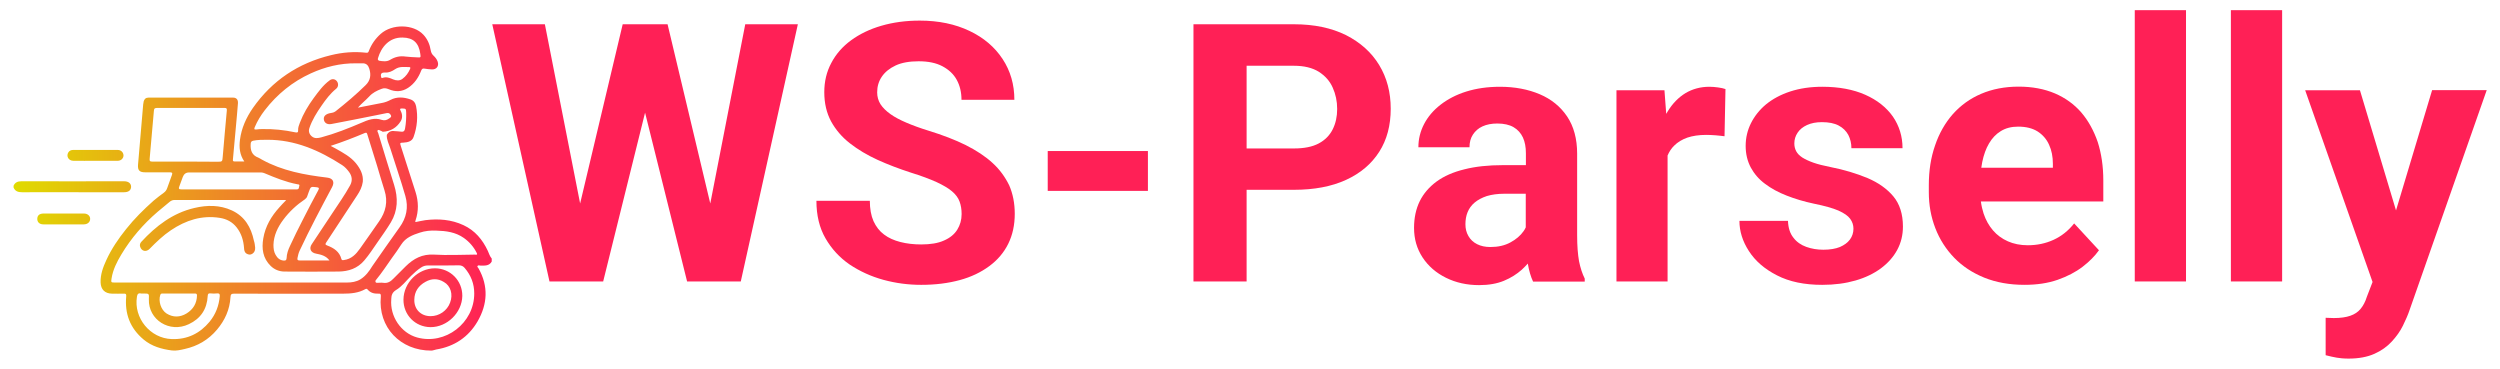 <?xml version="1.0" encoding="utf-8"?>
<!-- Generator: Adobe Illustrator 28.3.0, SVG Export Plug-In . SVG Version: 6.00 Build 0)  -->
<svg version="1.1" id="Layer_1" xmlns="http://www.w3.org/2000/svg" xmlns:xlink="http://www.w3.org/1999/xlink" x="0px" y="0px"
	 viewBox="0 0 1844 272" style="enable-background:new 0 0 1844 272;" xml:space="preserve">
<style type="text/css">
	.st0{fill:url(#SVGID_1_);}
	.st1{fill:#FF2056;}
</style>
<linearGradient id="SVGID_1_" gradientUnits="userSpaceOnUse" x1="10" y1="139.123" x2="362.541" y2="139.123">
	<stop  offset="0" style="stop-color:#E0DB00"/>
	<stop  offset="1" style="stop-color:#FF2056"/>
</linearGradient>
<path class="st0" d="M359.8,185c-3.9-8.3-9.5-15-17.9-18.9c-9-4.2-18.5-4.9-28.2-3.7c-2.4,0.3-4.8,1-7.2,1.4
	c-0.1-0.2-0.2-0.2-0.2-0.3c0-0.3,0.1-0.6,0.2-0.9c2.4-7,2.2-14,0-21c-3.6-11.3-7.2-22.5-10.8-33.7c-0.8-2.6-0.8-2.6,1.9-2.7
	c3.2-0.2,6.4-0.9,7.5-4.3c2.6-7.3,3.3-14.9,1.8-22.6c-0.5-2.4-1.8-4.2-4.2-5c-4.9-1.7-10-2.1-14.7,0.4c-2.1,1.1-4.2,1.9-6.6,2.3
	c-5.8,1.1-11.6,2.3-17.4,3.4c2.6-3,5.7-5.4,8.3-8.2c2.5-2.8,5.6-4.3,9-5.6c1.9-0.8,3.5-0.6,5.4,0.2c4.9,2.1,9.7,2,14.3-1
	c4.7-3.1,7.7-7.6,9.7-12.8c0.5-1.2,1.1-1.6,2.3-1.4c1.8,0.3,3.6,0.5,5.5,0.6c3.5,0.2,5.5-2.5,4.3-5.8c-0.6-1.7-1.7-3.1-3-4.3
	c-1.2-1.1-1.8-2.3-2.1-4c-0.7-4.4-2.4-8.3-5.5-11.6c-7.4-7.8-23-8-31.4-0.5c-3.9,3.5-6.8,7.6-8.7,12.5c-0.3,0.9-0.6,1.6-2,1.4
	c-8.8-1-17.5-0.3-26,1.8c-24,5.8-43.4,18.7-57.6,39c-4.9,7.1-8.4,14.8-9.5,23.4c-0.7,5.5-0.3,10.9,3.2,16c-2.7,0-4.9,0-7.2,0
	c-1.2,0-1.3-0.6-1.2-1.5c0.7-8,1.5-16.1,2.2-24.1c0.5-5.8,1.1-11.6,1.5-17.3c0.2-2.7-1.1-4.2-3.6-4.2c-20.8,0-41.6,0-62.4,0
	c-2,0-3,1.1-3.5,2.7c-0.2,0.8-0.3,1.6-0.4,2.4c-1.3,14.8-2.6,29.7-3.8,44.5c-0.3,4,1.1,5.5,5.2,5.5c6.1,0,12.2,0,18.3,0
	c1.6,0,2.1,0.4,1.5,2c-1.2,3.2-2.4,6.5-3.5,9.7c-0.5,1.4-1.2,2.4-2.4,3.3c-2.6,2-5.2,3.8-7.6,5.9C106,154.5,99.1,161.3,93,169
	c-5.7,7.1-10.8,14.6-14.6,22.9c-2.4,5.2-4.4,10.6-4.2,16.5c0.2,5.2,3.2,8.1,8.4,8.2c2.9,0,5.9,0.1,8.8,0c1.5-0.1,1.8,0.4,1.7,1.9
	c-1.2,12.9,2.8,23.6,12.9,32c6,5,13.2,7,20.8,8c3.2,0.4,6.4-0.4,9.5-1.1c9.5-2.1,17.5-6.8,23.8-14.3c5.8-6.9,9.4-14.8,9.9-23.9
	c0.1-2.1,0.7-2.6,2.8-2.6c26.8,0.1,53.6,0.1,80.4,0c5.6,0,11.2-0.5,16.2-3.3c0.7-0.4,1.2-0.4,1.7,0.2c2.1,2.5,4.8,3.2,7.9,3.1
	c1.7-0.1,2,0.3,1.9,2.1c-2.2,22.7,14.5,40,37.2,39.9c1.3,0,2.4-0.6,3.6-0.8c13.4-2.2,23.8-9.1,30.6-20.8c7.3-12.7,8.1-25.8,0.7-39
	c-0.3-0.6-1.3-1.2-0.7-1.9c0.4-0.6,1.4-0.3,2.1-0.2c3.1,0,6.4,0.4,8.3-3c0-0.7,0-1.5,0-2.2C361.2,189,360.7,186.9,359.8,185z
	 M302.5,50.8c-1.3,3-3.1,5.5-5.7,7.4c-2,1.5-4.5,1.3-6.7,0.4c-2.6-1.1-5.1-2.2-8-1.1c-0.5,0.2-0.8,0-0.9-0.5c-0.7-2.4,0-3.5,2.5-3.5
	c0.1,0,0.3,0,0.4,0c2.8,0.2,5.2-1,7.4-2.5c3.3-2.2,6.9-1.5,10.4-1.5C302.9,49.5,302.7,50.1,302.5,50.8z M278.8,42.9
	c2.4-8.3,8.5-15.5,18.2-15.2c7.8,0.1,11.9,3.9,13,12c0.4,2.8,0.4,2.8-2.4,2.6c-2.9-0.2-5.7-0.2-8.6-0.6c-4.1-0.6-7.7,0.3-11.2,2.4
	c-2.6,1.6-5.4,1.1-8.1,0.7C278.8,44.5,278.5,43.9,278.8,42.9z M187.9,93.8c1.9-4.5,4.4-8.6,7.4-12.5c9.1-11.8,20.4-21,34-27.2
	c10.5-4.8,21.6-7.5,33.2-7.4c1.5,0,3.1,0.1,4.6,0c3.3-0.2,4.6,1.8,5.3,4c1.4,4.5,0.9,8.6-2.7,12.1c-7,6.9-14.5,13.2-22.2,19.3
	c-1.5,1.2-3.2,1.1-4.7,1.5c-2.9,0.8-4.3,2.4-3.9,4.7c0.4,2.4,2.5,3.7,5.4,3.2c11.4-2.2,22.8-4.4,34.1-6.7c2.3-0.5,4.6-0.9,6.9-1.4
	c1.5-0.3,2.4,0.4,3,1.6c0.7,1.3-0.5,1.8-1.3,2.4c-1.7,1.2-3.3,1.7-5.5,1c-5.3-1.9-10.2,0.1-15,2.2c-9.6,4.1-19.4,8-29.5,10.7
	c-2.4,0.6-4.8,1.1-7-0.7c-1.9-1.6-2.6-3.8-1.8-6.1c2-6,5.4-11.4,9-16.6c3.1-4.5,6.4-8.9,10.7-12.4c1.8-1.4,1.9-4,0.5-5.7
	c-1.3-1.6-3.5-1.9-5.3-0.5c-4.8,3.5-8.2,8.3-11.7,13c-4.1,5.6-7.7,11.6-10.2,18.2c-0.7,1.8-1.4,3.6-1.3,5.5c0.1,1.8-0.6,1.9-2.1,1.6
	c-8.1-1.7-16.2-2.6-24.5-2.4c-1.4,0-2.8,0.1-4.2,0.3C187.5,95.7,187.3,95.2,187.9,93.8z M262.6,120.5c-4-4.9-9.5-7.8-14.8-10.8
	c-1.1-0.6-2.3-1.2-3.9-2.1c8.9-2.9,17.1-6.1,25.2-9.5c1.2-0.5,1.5-0.1,1.8,0.9c2.4,7.9,4.9,15.7,7.3,23.5c1.8,6,3.5,12,5.4,17.9
	c2.7,8.4,0.9,15.9-4,22.9c-4.7,6.7-9.3,13.4-14.1,20.1c-2.9,4.1-6.3,7.7-11.8,8.4c-0.8,0.1-1.6,0.4-1.9-0.8
	c-1.4-5.4-5.6-8.1-10.4-9.9c-1.6-0.6-1.6-1.1-0.7-2.4c7.6-11.5,15.2-23.1,22.8-34.7c2-3,3.6-6.2,4.1-9.9
	C268.1,128.9,265.8,124.5,262.6,120.5z M184.9,106.1c0.1-1.3,0.5-2,1.8-2.3c3.4-0.7,6.8-0.7,10.3-0.7c20.6-0.1,38.5,7.8,55.4,18.7
	c2,1.3,3.7,3.2,5.1,5.1c2.2,3,2.6,6.3,0.8,9.7c-3.9,7.1-8.5,13.6-13,20.4c-5.1,7.8-10.3,15.5-15.4,23.2c-2.1,3.2-0.7,6.2,3.3,6.9
	c3.7,0.7,7.3,1.6,9.8,5c-3.9,0-7.9,0-11.8,0c-3.4,0-6.9,0-10.3,0c-1.3,0-1.7-0.4-1.5-1.7c0.4-1.9,0.8-3.9,1.7-5.7
	c7.4-15.8,15.6-31.2,23.8-46.6c2.1-3.9,0.7-6.6-3.6-7.1c-16.7-2-33.1-5-48-13.2c-0.9-0.5-1.8-1.1-2.7-1.5
	C185.7,114.5,184.6,110.8,184.9,106.1z M213.9,181.4c-1.4,2.9-2.4,5.9-2.5,9c-0.1,1.5-0.7,1.9-2.1,1.8c-2.9-0.2-4.7-1.9-6-4.2
	c-1.3-2.2-1.6-4.7-1.6-7.4c0.2-6.9,3.1-13,7.3-18.6c4.4-5.9,9.8-10.9,15.9-15c0.8-0.6,1.4-1.3,1.7-2.2c0.4-1,0.7-2.1,1.1-3.1
	c1.5-4.2,1.5-4.1,5.8-3.6c1.8,0.2,2.1,0.7,1.2,2.3c-3.9,7.3-7.8,14.6-11.5,22C219.9,168.7,216.9,175,213.9,181.4z M192.7,127.2
	c0.9,0,1.7,0.3,2.5,0.6c7.8,3.3,15.7,6.5,24.1,8.1c0.6,0.1,1.8,0,1.5,1.1c-0.4,1,0,2.7-1.9,2.7c-0.4,0-0.9,0-1.3,0
	c-13.9,0-27.7,0-41.6,0c-14,0-28,0-42.1,0c-2.1,0-2.3-0.6-1.6-2.3c0.9-2.2,1.6-4.6,2.5-6.8c0.8-2.1,2.2-3.4,4.6-3.4
	C157.2,127.2,174.9,127.2,192.7,127.2z M112.5,119.2c-1.9,0-2.3-0.4-2.1-2.3c1.1-11.7,2.1-23.4,3.1-35.1c0.1-1.9,0.8-2.2,2.6-2.2
	c8.2,0.1,16.3,0,24.5,0c8.3,0,16.6,0,24.9,0c1.5,0,2,0.3,1.8,2c-1.1,11.3-2,22.5-3,33.8c-0.3,3.9-0.3,3.9-4.1,3.9
	C144.2,119.2,128.3,119.1,112.5,119.2z M162.1,218.4c-0.6,7.1-3,13.4-7.5,18.9c-7.2,8.7-16.5,13.2-27.9,12.8
	c-15.9-0.5-28.2-15.5-25.7-31.2c0.3-2,1-2.9,3.1-2.4c0.6,0.1,1.2,0,1.8,0c4.1,0,4.1,0,3.9,4.2c-0.5,15.2,15.3,25.2,29.5,18.4
	c8.7-4.1,13.4-11.1,13.9-20.8c0.1-1.6,0.5-2,2-1.9c1.7,0.2,3.4,0.2,5.1,0C161.8,216.3,162.2,216.9,162.1,218.4z M118.2,217.6
	c0.4-1.2,1.1-1.1,2-1.1c3.9,0,7.8,0,11.7,0c0,0,0,0,0,0c3.9,0,7.8,0,11.7,0c1,0,1.7,0.1,1.7,1.4c-0.1,5.8-2.8,10.3-7.7,13.3
	c-4.8,2.9-9.9,3.1-14.8,0C118.7,228.5,116.7,222.2,118.2,217.6z M265.9,206c-3.1,1.9-6.6,2.4-10.1,2.4c-15.1,0-30.1,0-45.2,0
	c-41.9,0-83.7,0-125.6,0c-3.1,0-3.2,0-2.7-3.1c1-6.4,3.9-12.1,7.2-17.6c7.2-12,16.2-22.4,26.8-31.5c2.9-2.5,5.8-4.9,8.8-7.3
	c1-0.8,2.1-1.4,3.6-1.4c27,0,53.9,0,80.9,0c0.3,0,0.7,0,1.5,0.1c-1.9,1.9-3.5,3.6-5,5.3c-6,6.6-10.4,14-11.9,22.9
	c-1.3,7.5-0.4,14.7,5.5,20.4c2.8,2.7,6.2,4,9.9,4.1c13.4,0.1,26.7,0.1,40.1,0c7.4-0.1,14-2.3,19-8.2c3.6-4.2,6.6-8.9,9.8-13.5
	c3.3-4.8,6.8-9.6,9.8-14.6c5.2-8.7,5.4-18,2.4-27.6c-4-12.6-7.8-25.4-11.7-38.1c-0.2-0.7-1-1.6-0.4-2.2c0.7-0.7,1.6,0.2,2.4,0.4
	c0.5,0.1,0.9,0.5,1.3,0.7c5.7-0.3,10.2-2.9,13.2-7.7c1.5-2.4,1.4-5.2,0-7.8c-0.8-1.5-0.3-1.7,1.1-1.7c2.8,0.1,2.9,0.2,3,3
	c0.1,3.9-0.1,7.7-0.8,11.6c-0.3,1.8-0.9,2.8-3,2.5c-1.6-0.3-3.2-0.2-4.8-0.4c-2.6-0.4-4.4,0.5-5.7,2.8c-0.2,3.5,1.5,6.5,2.5,9.7
	c3.7,11.8,7.8,23.5,11.2,35.4c2.4,8.4,0.8,16.1-4.3,23.1c-6.8,9.5-13.4,19-20.1,28.6C272.3,200.1,269.7,203.6,265.9,206z
	 M307.6,248.9c-11.8-3.3-20.1-15.5-19-28.2c0-0.1,0-0.1,0-0.2c0.1-2.7,0.7-4.8,3.4-6.5c4.4-2.6,7.6-6.9,11.2-10.5
	c2.3-2.3,4.7-4.4,7.4-6.2c1.5-1,3.1-1.5,5-1.5c7.6,0,15.3,0.1,22.9-0.1c1.9,0,3.2,0.7,4.3,2c4.6,5.4,7,11.6,7,18.7
	C349.9,238.3,328.4,254.7,307.6,248.9z M350.1,187.8c-10,0.1-20,0.6-30,0c-8.6-0.5-15,2.9-20.8,8.6c-3.1,3-6.2,6.1-9.2,9.2
	c-2,2.1-4.3,3.5-7.4,3c-1.4-0.2-2.8,0-4.2,0c-0.6,0-1.2,0.1-1.5-0.6c-0.2-0.6-0.1-1.1,0.4-1.6c4.2-5.1,7.8-10.6,11.6-16
	c2.4-3.3,4.8-6.6,7-10.1c3.2-5,8.3-7,13.6-8.7c3.9-1.3,8-1.7,12.2-1.5c7.2,0.2,14.2,1.1,20.3,5.4c4.1,2.9,7.3,6.6,9.5,11
	C352.6,188.4,350.9,187.8,350.1,187.8z M16.4,141.8c-2.9,0-5.2-0.6-6.4-3.5c0-0.4,0-0.9,0-1.3c1.1-2.5,3.1-3.3,5.8-3.3
	c25.1,0.1,50.2,0,75.3,0c0.1,0,0.3,0,0.4,0c3.3,0,5.2,1.6,5.2,4.1c-0.1,2.6-1.9,4-5.3,4c-9.3,0-18.7,0-28,0
	C47.8,141.8,32.1,141.7,16.4,141.8z M50.4,112.4c0.8-1.3,2.1-1.8,3.5-1.8c11,0,22,0,33,0c2.4,0,4.1,1.8,4.2,4c0,2.2-1.8,4-4.3,4
	c-5.4,0-10.9,0-16.3,0c-5.5,0-11,0.1-16.5,0C50.5,118.5,48.7,115.2,50.4,112.4z M66.5,161.4c0,2.4-1.8,4-4.6,4.1
	c-10,0-19.9,0-29.9,0c-2.9,0-4.6-1.7-4.5-4.2c0.1-2.5,1.7-3.8,4.7-3.8c4.9,0,9.8,0,14.7,0c5,0,10,0,15,0
	C64.6,157.5,66.5,159.2,66.5,161.4z M188.2,182.6c0.1,1.9-0.4,3.5-2.1,4.6c-1.4,0.9-2.8,0.7-4.2-0.1c-1.6-1-1.8-2.5-1.9-4.2
	c-0.4-5.5-1.9-10.6-5.4-15.1c-3.2-4.1-7.4-6.3-12.5-7.1c-13.3-2.1-25.1,1.8-36,9.1c-5.8,3.9-10.8,8.7-15.7,13.7
	c-2.5,2.6-5.9,1.9-7-1.4c-0.5-1.4-0.1-2.7,0.8-3.7c10.9-11.8,23.3-21.3,39.2-25c9.3-2.2,18.7-2.3,27.6,1.8
	c9.5,4.4,14.2,12.4,16.3,22.4C187.9,179.3,188,181,188.2,182.6z M320.9,197.9c-12.5,0-23.2,10.6-23.3,23.1
	c-0.1,11.3,8.7,20.2,19.9,20.3c12.3,0.1,23.3-10.7,23.5-23C341.1,207,332.2,198,320.9,197.9z M332,223.2c-2.2,6-8,10-14.4,10
	c-7.2,0-12.2-5.1-12-12.2c0.1-6,3.1-10.3,8.2-13.1c4.4-2.5,9.1-2.7,13.6,0.1C332.4,210.8,334.3,217.1,332,223.2z"/>
<g>
	<polygon class="st1" points="523.9,150.1 492.4,17.9 480.5,17.9 471.4,17.9 459.3,17.9 427.9,150.1 401.9,17.9 363.1,17.9 
		405.3,207.6 422.2,207.6 430.7,207.6 444.9,207.6 475.8,83.1 506.8,207.6 521,207.6 529.5,207.6 546.4,207.6 588.5,17.9 
		549.7,17.9 	"/>
	<path class="st1" d="M732.1,120.2c-5.3-4.9-11.9-9.2-19.8-13.2c-7.9-3.9-17-7.4-27.4-10.6c-6.2-1.9-11.6-3.9-16.3-5.9
		c-4.7-2-8.7-4.1-11.9-6.4c-3.2-2.3-5.6-4.7-7.3-7.3c-1.6-2.6-2.4-5.5-2.4-8.7c0-4.3,1.1-8.1,3.4-11.5c2.3-3.4,5.7-6.2,10.2-8.3
		c4.5-2.1,10.2-3.1,17-3.1c7.1,0,12.9,1.2,17.6,3.7c4.7,2.5,8.2,5.8,10.5,10c2.3,4.2,3.5,9.1,3.5,14.7h39c0-11.3-2.9-21.3-8.7-30.1
		c-5.8-8.8-13.9-15.7-24.4-20.7c-10.5-5-22.7-7.6-36.7-7.6c-10.3,0-19.7,1.3-28.3,3.8c-8.6,2.5-16,6.1-22.3,10.7
		c-6.3,4.6-11.2,10.2-14.6,16.7c-3.5,6.5-5.2,13.7-5.2,21.6c0,8.2,1.7,15.3,5,21.5c3.4,6.2,8,11.6,13.9,16.2
		c5.9,4.6,12.7,8.7,20.4,12.2c7.7,3.5,15.9,6.6,24.5,9.4c7.8,2.4,14.1,4.8,19,7c4.9,2.3,8.7,4.5,11.4,6.8c2.7,2.3,4.6,4.8,5.6,7.6
		c1,2.7,1.5,5.8,1.5,9.2c0,4.3-1.1,8.1-3.2,11.5c-2.1,3.4-5.4,6.1-9.8,8c-4.4,2-10,2.9-16.8,2.9c-5.6,0-10.7-0.6-15.4-1.8
		c-4.7-1.2-8.7-3-12-5.5c-3.4-2.5-5.9-5.8-7.8-9.9c-1.8-4.1-2.7-9.1-2.7-15h-39.4c0,10.7,2.2,19.9,6.7,27.7s10.4,14.2,17.8,19.3
		c7.5,5,15.8,8.8,24.9,11.3c9.2,2.5,18.4,3.7,27.9,3.7c10.5,0,19.9-1.2,28.4-3.5c8.5-2.3,15.7-5.8,21.8-10.3
		c6.1-4.5,10.8-10,14-16.5c3.2-6.5,4.8-13.9,4.8-22.1c0-7.8-1.4-14.8-4.1-21C741.4,130.6,737.4,125,732.1,120.2z"/>
	<rect x="772.8" y="111.4" class="st1" width="73.9" height="29.4"/>
	<path class="st1" d="M992.8,25.9c-10.7-5.3-23.5-8-38.4-8h-74.1v189.7h39.2V140h34.9c14.9,0,27.7-2.4,38.4-7.3
		c10.7-4.9,18.8-11.8,24.5-20.7c5.7-8.9,8.5-19.5,8.5-31.8c0-12.1-2.8-22.8-8.5-32.2C1011.6,38.6,1003.4,31.3,992.8,25.9z M983,95.4
		c-2.2,4.4-5.6,7.9-10.3,10.4c-4.7,2.5-10.8,3.7-18.3,3.7h-34.9v-61h34.9c7.5,0,13.6,1.5,18.3,4.4c4.7,3,8.2,6.9,10.3,11.7
		c2.2,4.9,3.3,10.1,3.3,15.8C986.3,86,985.2,91,983,95.4z"/>
	<path class="st1" d="M1163.3,173.6v-60.3c0-10.9-2.5-20.1-7.4-27.4c-4.9-7.3-11.7-12.8-20.2-16.4c-8.5-3.6-18.3-5.5-29.3-5.5
		c-9.2,0-17.4,1.2-24.8,3.5c-7.4,2.3-13.7,5.6-19,9.7c-5.3,4.1-9.4,8.9-12.2,14.3c-2.8,5.4-4.2,11.1-4.2,17.1h37.7
		c0-3.6,0.8-6.7,2.5-9.3c1.7-2.6,4-4.7,7.1-6.1c3.1-1.4,6.7-2.1,10.9-2.1c4.9,0,8.9,0.9,12,2.7c3.1,1.8,5.4,4.4,6.9,7.6
		c1.5,3.3,2.2,7.1,2.2,11.7v8.7h-16.9c-10.8,0-20.3,1-28.5,3.1c-8.2,2-15,5-20.5,9c-5.4,4-9.6,8.8-12.4,14.5
		c-2.8,5.7-4.2,12.3-4.2,19.7c0,8.2,2.1,15.4,6.3,21.8c4.2,6.4,10,11.4,17.3,15c7.3,3.6,15.4,5.4,24.4,5.4c7.1,0,13.2-1.1,18.3-3.2
		c5.1-2.1,9.5-4.9,13.2-8.2c1.6-1.5,3.1-3,4.4-4.5c0.9,5.3,2.2,9.7,3.9,13.3h38.1v-2.2c-1.8-3.6-3.2-7.9-4.2-12.8
		C1163.8,187.6,1163.3,181.3,1163.3,173.6z M1123.8,170.5c-2.3,3.3-5.6,6.1-9.7,8.3c-4.2,2.3-9.1,3.4-14.8,3.4c-3.8,0-7-0.7-9.8-2.1
		c-2.8-1.4-4.9-3.4-6.4-6c-1.5-2.6-2.2-5.4-2.2-8.7c0-3.2,0.5-6.2,1.6-8.9c1.1-2.7,2.8-5.1,5.2-7.1c2.4-2,5.4-3.6,9-4.8
		c3.7-1.1,8-1.7,12.9-1.7h15.8v24.8C1125,168.7,1124.4,169.6,1123.8,170.5z"/>
	<path class="st1" d="M1260.9,64c-6.6,0-12.5,1.6-17.7,4.7c-5.1,3.1-9.5,7.6-13,13.3c-0.4,0.6-0.8,1.3-1.2,2l-1.3-17.4h-35.4v141
		h37.7v-92.9c1.2-2.8,2.8-5.3,4.9-7.3c2.6-2.6,5.8-4.5,9.7-5.9c3.9-1.3,8.5-2,13.8-2c2.1,0,4.4,0.1,7,0.3c2.6,0.2,4.8,0.5,6.6,0.7
		l0.7-34.8c-1.4-0.5-3.2-0.9-5.4-1.2C1265.1,64.2,1263,64,1260.9,64z"/>
	<path class="st1" d="M1377.4,131.3c-8-3.3-17.1-6.1-27.3-8.1c-5-1-9.1-2-12.5-3.2c-3.4-1.2-6.1-2.5-8.2-3.8
		c-2.1-1.4-3.6-2.9-4.5-4.6c-0.9-1.7-1.4-3.6-1.4-5.8c0-2.9,0.8-5.5,2.4-7.9c1.6-2.4,3.9-4.3,7-5.7c3.1-1.4,6.7-2.1,10.9-2.1
		c5.1,0,9.2,0.8,12.4,2.5c3.2,1.7,5.5,4,7.1,6.9c1.5,2.9,2.3,6.2,2.3,9.8h37.7c0-8.7-2.4-16.4-7.1-23.3
		c-4.8-6.8-11.6-12.2-20.4-16.1c-8.8-3.9-19.4-5.9-31.7-5.9c-8.8,0-16.7,1.2-23.7,3.5c-7,2.3-12.9,5.5-17.8,9.5
		c-4.8,4-8.5,8.7-11.1,13.9c-2.6,5.2-3.9,10.8-3.9,16.7c0,6,1.3,11.3,3.8,16c2.5,4.6,6,8.7,10.5,12c4.5,3.4,9.8,6.3,16,8.7
		c6.1,2.4,12.8,4.4,19.9,5.9c7.9,1.6,14,3.3,18.2,5.1c4.2,1.9,7.1,3.9,8.7,6.1c1.6,2.2,2.4,4.6,2.4,7.3c0,3-0.9,5.7-2.6,8
		c-1.7,2.3-4.2,4.1-7.4,5.5c-3.2,1.3-7.3,2-12.2,2c-4.5,0-8.7-0.7-12.6-2.1c-3.9-1.4-7.1-3.6-9.5-6.8c-2.5-3.1-3.8-7.2-4-12.4H1283
		c0,7.6,2.3,15.1,7,22.3c4.7,7.3,11.5,13.2,20.7,17.9c9.1,4.7,20.2,7,33.4,7c9.1,0,17.2-1.1,24.5-3.2c7.3-2.1,13.5-5.1,18.8-9
		c5.2-3.9,9.2-8.4,12-13.6c2.8-5.2,4.2-10.9,4.2-17.2c0-9.2-2.4-16.7-7.1-22.3C1391.8,139.2,1385.4,134.7,1377.4,131.3z"/>
	<path class="st1" d="M1535.2,83c-5.3-6.1-11.8-10.8-19.5-14.1c-7.8-3.3-16.7-5-26.7-5c-10.3,0-19.5,1.8-27.7,5.3
		c-8.2,3.5-15.1,8.5-20.9,15c-5.7,6.5-10.1,14.2-13.1,23.1c-3.1,8.9-4.6,18.6-4.6,29.3v5.2c0,9.4,1.6,18.2,4.8,26.5
		c3.2,8.3,7.9,15.6,13.9,21.8c6.1,6.3,13.4,11.1,22.2,14.7c8.7,3.5,18.6,5.3,29.6,5.3c9.2,0,17.3-1.2,24.5-3.7
		c7.1-2.5,13.3-5.7,18.4-9.6c5.1-3.9,9.1-8,12.1-12.2l-18.3-19.8c-4.3,5.4-9.3,9.4-15.2,12.1c-5.9,2.7-12.2,4-19,4
		c-5.5,0-10.4-1-14.7-2.9c-4.3-1.9-8-4.6-11-8.1c-3-3.5-5.3-7.6-6.9-12.4c-0.9-2.8-1.6-5.8-2-8.9h90.3v-15.6
		c0-10.3-1.4-19.7-4.1-28.2C1544.4,96.4,1540.4,89.1,1535.2,83z M1514.2,123.7h-52.8c0.2-1.4,0.5-2.9,0.7-4.2
		c1.1-5.3,2.7-9.8,5-13.7s5.1-6.9,8.7-9.1c3.6-2.2,7.8-3.3,12.8-3.3c5.8,0,10.6,1.2,14.4,3.6c3.7,2.4,6.6,5.7,8.4,9.8
		c1.9,4.1,2.8,8.8,2.8,14V123.7z"/>
	<rect x="1574.6" y="7.5" class="st1" width="37.8" height="200.1"/>
	<rect x="1645.5" y="7.5" class="st1" width="37.8" height="200.1"/>
	<path class="st1" d="M1793.9,66.6l-26.6,88.6l-26.6-88.6h-40.4L1750,208l-4.2,10.9c-1.1,3.6-2.7,6.6-4.6,8.9
		c-1.9,2.3-4.4,4-7.6,5.1c-3.1,1.1-7.2,1.7-12.2,1.7c-1,0-2,0-3-0.1c-1,0-2-0.1-3-0.1V262c3.1,0.8,5.8,1.4,8.1,1.8
		c2.3,0.4,5.2,0.7,8.8,0.7c7.5,0,13.8-1.2,19-3.5c5.2-2.3,9.5-5.4,12.9-9.1c3.4-3.7,6.2-7.6,8.2-11.7c2-4.1,3.7-7.9,4.9-11.5
		l56.9-162.2H1793.9z"/>
</g>
</svg>

